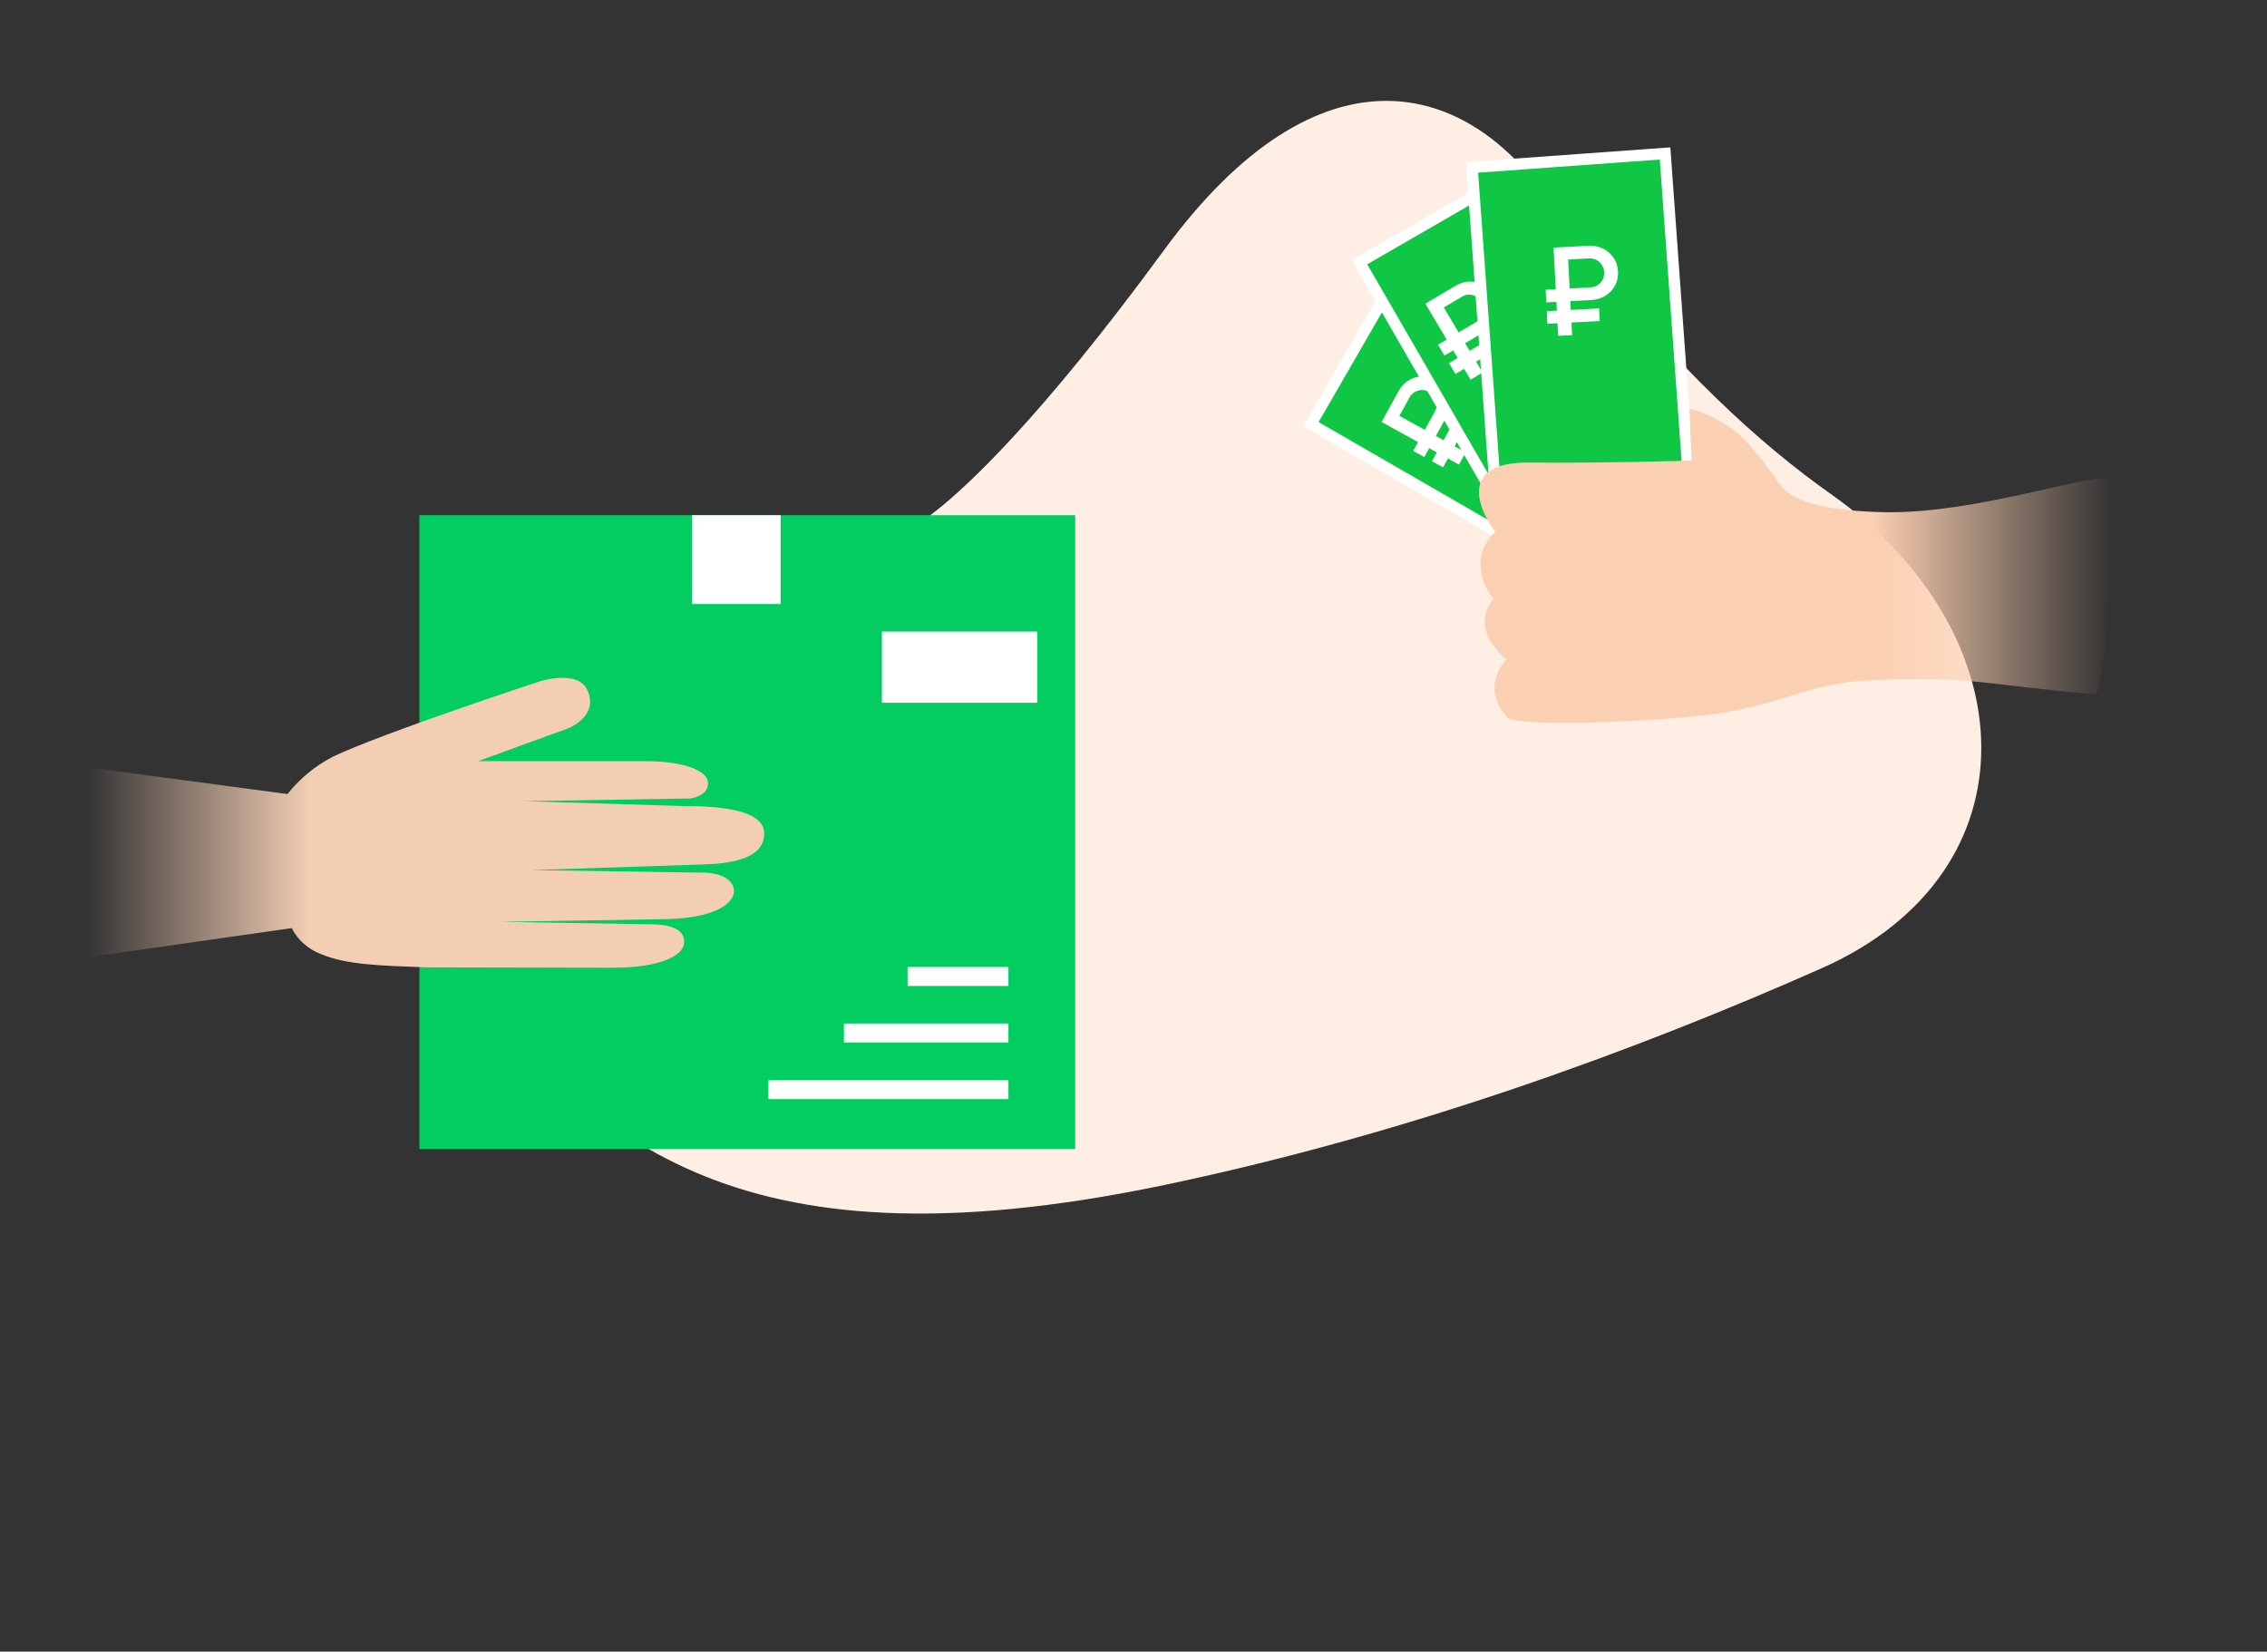 <svg width="199" height="145" viewBox="0 0 199 145" fill="none" xmlns="http://www.w3.org/2000/svg">
<rect x="0" y="0" width="199" height="145" fill="#333333" stroke="none"/>
<path d="M102.228 104.028C123.832 99.503 143.825 92.134 159.906 85.005C179.049 76.519 177.852 55.471 160.746 43.395C154.405 38.917 147.496 32.562 138.975 21.973C137.953 20.703 137.068 19.297 136.17 17.936C128.95 6.998 115.829 3.315 102.161 21.982C91.196 36.958 84.732 42.822 82.228 44.794C81.449 45.408 80.629 45.948 79.822 46.526C76.226 49.105 65.398 56.797 58.923 60.615C51.073 65.243 29.905 71.942 39.987 85.413C51.932 99.18 63.475 112.143 102.228 104.028Z" fill="#FFEEE3"/>
<path d="M94.383 45.23H36.819V100.871H94.383V45.23Z" fill="#03CC60"/>
<path d="M68.525 45.23H60.739V53.028H68.525V45.23Z" fill="white"/>
<path d="M91.049 55.446H77.415V61.698H91.049V55.446Z" fill="white"/>
<path d="M88.523 94.828H67.451V96.494H88.523V94.828Z" fill="white"/>
<path d="M88.523 89.855H74.081V91.521H88.523V89.855Z" fill="white"/>
<path d="M88.523 84.894H79.669V86.56H88.523V84.894Z" fill="white"/>
<path d="M61.442 68.591L46.062 68.118L61.442 67.866V68.591Z" fill="#03CC60"/>
<path d="M63.41 74.448L46.682 74.197L63.41 73.613V74.448Z" fill="#03CC60"/>
<path d="M59.238 78.995L43.859 78.743L59.238 78.492V78.995Z" fill="#03CC60"/>
<path d="M61.373 70.779H60.743H60.389L45.999 70.336L60.478 70.1H60.556C61.41 69.994 62.186 69.546 62.149 68.72C62.108 67.713 60.233 66.823 56.577 66.823H41.968L49.885 63.938C49.885 63.938 52.593 62.896 51.567 60.605C50.723 58.723 47.343 59.83 47.343 59.83C47.343 59.83 33.547 64.361 29.214 66.435C27.662 67.241 26.305 68.358 25.235 69.712L0.704 66.428C0.704 66.428 0.631 67.734 0.631 68.72C0.63 74.316 1.116 79.429 2.545 84.775L25.605 81.482C26.142 82.536 27.073 83.354 28.209 83.772C30.407 84.703 33.417 84.779 37.479 84.925L53.765 84.96C58.306 84.96 60.056 83.737 60.056 82.745C60.056 82.126 59.816 81.235 57.389 81.149L43.807 80.928L58.67 80.686C62.806 80.555 64.43 79.312 64.43 78.21C64.43 77.535 63.769 76.699 61.9 76.609H61.472L46.63 76.387L61.905 75.884C64.509 75.793 67.081 75.264 67.081 73.191C67.102 71.439 64.41 70.9 61.373 70.779Z" fill="url(#paint0_linear_1689_36919)"/>
<rect x="115.065" y="37.238" width="16.99" height="33.577" transform="rotate(-60 115.065 37.238)" fill="#0FC645" stroke="white"/>
<path d="M125.07 37.739L122.837 36.51L123.717 34.913C123.892 34.596 124.147 34.39 124.477 34.294C124.808 34.198 125.134 34.236 125.451 34.41C125.769 34.585 125.974 34.84 126.07 35.171C126.163 35.507 126.121 35.829 125.949 36.142L125.07 37.739ZM126.921 36.677C127.265 36.051 127.353 35.42 127.18 34.782C127.009 34.15 126.626 33.667 126.038 33.344C125.451 33.02 124.838 32.955 124.208 33.145C123.58 33.343 123.09 33.752 122.745 34.378L121.276 37.046L124.48 38.81L124.052 39.588L125.024 40.123L125.452 39.345L126.129 39.719L125.701 40.496L126.673 41.031L127.101 40.254L128.072 40.788L128.662 39.717L127.691 39.182L128.891 37.002L127.919 36.467L126.719 38.648L126.041 38.274L126.921 36.677Z" fill="white"/>
<rect x="119.334" y="23.018" width="16.99" height="33.577" transform="rotate(-30 119.334 23.018)" fill="#0FC645" stroke="white"/>
<path d="M128.043 29.183L126.739 26.994L128.306 26.061C128.617 25.875 128.941 25.827 129.275 25.912C129.609 25.996 129.871 26.193 130.056 26.504C130.242 26.816 130.29 27.14 130.205 27.474C130.116 27.81 129.917 28.067 129.61 28.25L128.043 29.183ZM130.177 29.203C130.791 28.838 131.186 28.338 131.36 27.699C131.531 27.068 131.445 26.458 131.102 25.881C130.759 25.305 130.263 24.939 129.624 24.785C128.982 24.638 128.352 24.742 127.738 25.108L125.121 26.666L126.993 29.809L126.23 30.263L126.798 31.216L127.56 30.762L127.956 31.427L127.194 31.881L127.761 32.834L128.524 32.379L129.091 33.332L130.142 32.707L129.574 31.754L131.713 30.48L131.145 29.527L129.007 30.801L128.611 30.136L130.177 29.203Z" fill="white"/>
<rect x="129.216" y="14.697" width="16.99" height="33.577" transform="rotate(-4.139 129.216 14.697)" fill="#0FC645" stroke="white"/>
<path d="M137.786 25.326L137.652 22.782L139.473 22.686C139.835 22.667 140.144 22.775 140.4 23.006C140.656 23.236 140.796 23.532 140.815 23.894C140.834 24.256 140.726 24.565 140.495 24.821C140.26 25.077 139.963 25.212 139.607 25.231L137.786 25.326ZM139.665 26.338C140.378 26.301 140.96 26.043 141.412 25.558C141.858 25.08 142.066 24.5 142.031 23.83C141.995 23.16 141.728 22.605 141.234 22.171C140.734 21.742 140.128 21.541 139.415 21.578L136.373 21.738L136.565 25.39L135.679 25.437L135.737 26.545L136.623 26.498L136.664 27.271L135.777 27.317L135.836 28.425L136.722 28.378L136.78 29.486L138.001 29.422L137.943 28.314L140.428 28.184L140.37 27.076L137.885 27.207L137.844 26.434L139.665 26.338Z" fill="white"/>
<path d="M132.265 62.93C133.199 63.99 147.326 63.247 151.27 62.57C157.281 61.538 158.655 59.969 164.468 59.71C173.251 59.319 174.376 60.164 184.034 60.959C184.034 60.959 184.869 58.036 185.187 52.661C185.504 47.286 185.187 42.015 185.187 42.015C183.561 41.534 173.297 45.138 165.393 44.966C160.96 44.87 157.723 44.205 156.518 42.881C156.124 42.448 154.659 40.137 153.007 38.485C151.685 37.163 149.433 36.059 148.302 35.902L148.49 40.436C148.49 40.436 140.403 40.679 134.242 40.608C128.082 40.537 129.689 44.63 131.262 46.686C128.973 48.881 130.21 51.514 131.115 52.557C129.274 54.776 131.115 57.022 132.265 57.868C132.265 57.868 129.839 60.174 132.265 62.93Z" fill="url(#paint1_linear_1689_36919)"/>
<defs>
<linearGradient id="paint0_linear_1689_36919" x1="27.275" y1="81.92" x2="7.537" y2="81.92" gradientUnits="userSpaceOnUse">
<stop stop-color="#F3CEB4"/>
<stop offset="1" stop-color="#F3CEB4" stop-opacity="0"/>
</linearGradient>
<linearGradient id="paint1_linear_1689_36919" x1="164.372" y1="58.449" x2="185.328" y2="58.449" gradientUnits="userSpaceOnUse">
<stop stop-color="#FBCFB1"/>
<stop offset="1" stop-color="#FBCFB1" stop-opacity="0"/>
</linearGradient>
</defs>
</svg>
